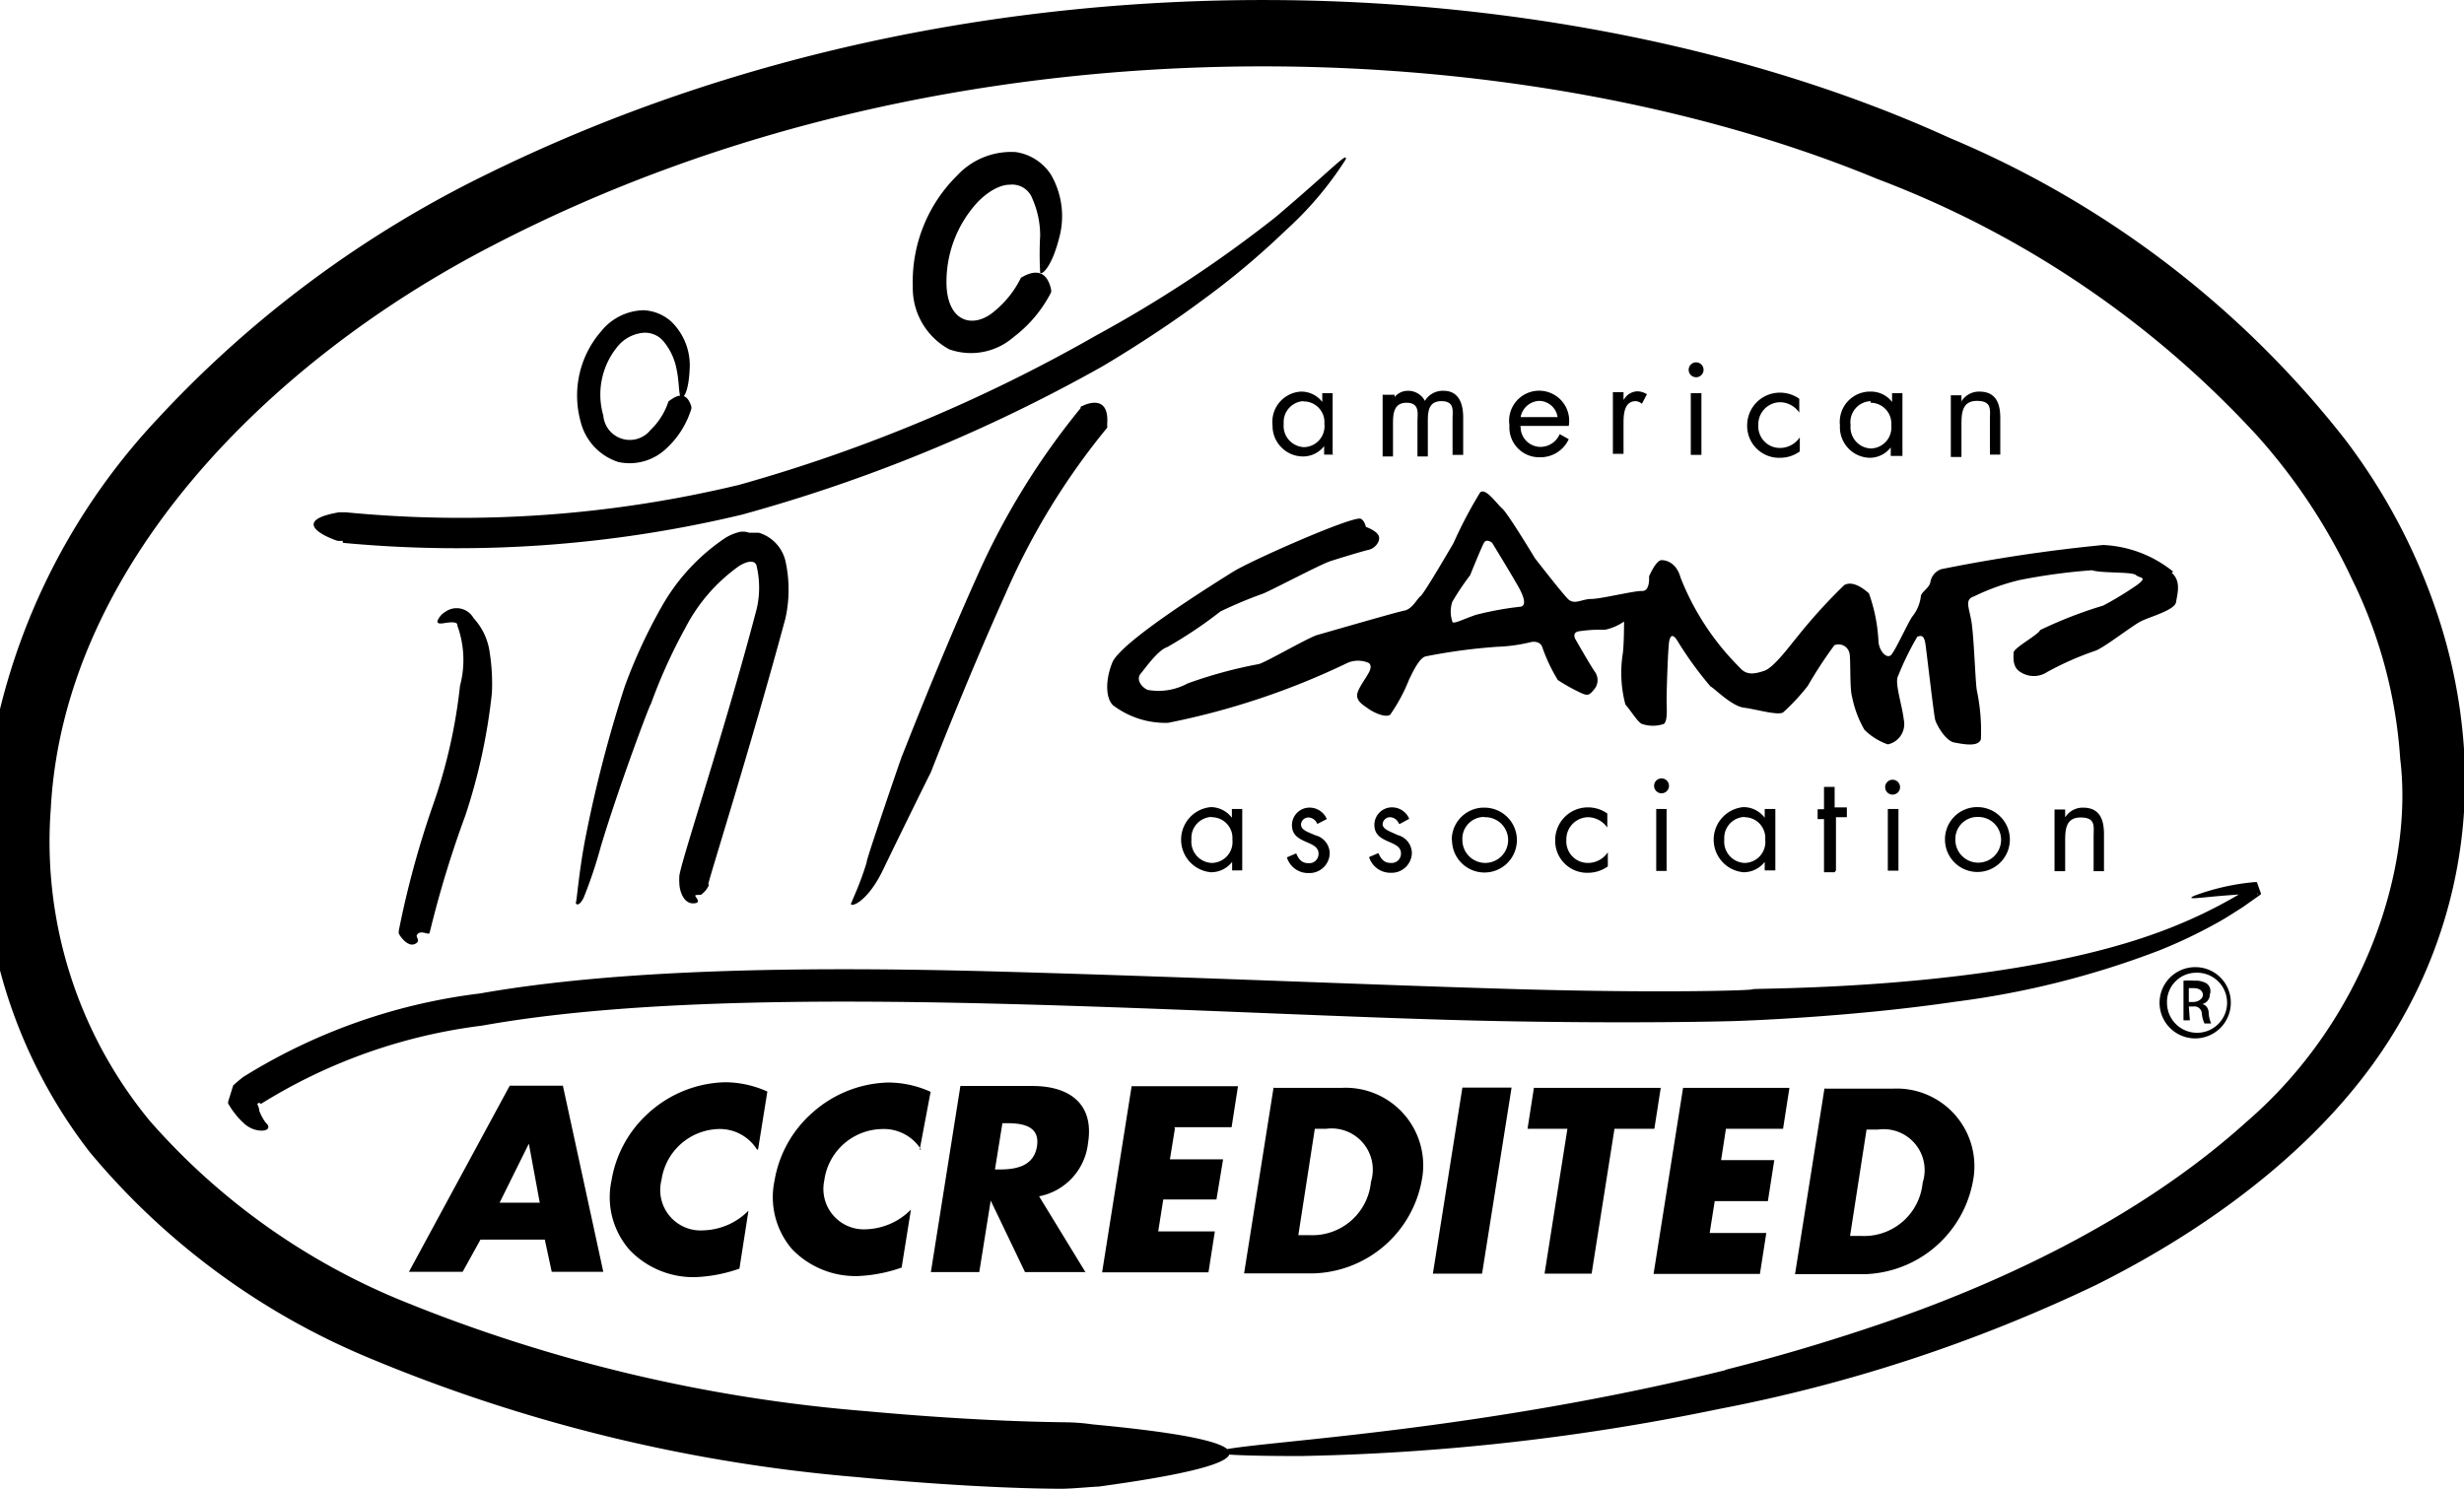 <svg id="Icons" xmlns="http://www.w3.org/2000/svg" viewBox="0 0 92.67 56"><title>american-camp</title><path d="M40,53.5a7.77,7.77,0,0,1,1.1.08c3.72.35,9.32,1.1.21,2.34-.17,0-1,.08-1.37.08s-3.07,0-7.73-.44A60.62,60.62,0,0,1,13.69,51,27.28,27.28,0,0,1,3.37,43.33,19.14,19.14,0,0,1-.52,29.52,24.43,24.43,0,0,1,5.93,15.75,41.93,41.93,0,0,1,18.38,6.52C37.18-2.7,59.33-1.2,73.33,5.19A37.08,37.08,0,0,1,88.19,16.52a22.65,22.65,0,0,1,3.42,6.41,20.27,20.27,0,0,1,1,4.54,18.13,18.13,0,0,1-2.51,11.26c-2.43,4.06-6.7,7.33-11.28,9.61A58.22,58.22,0,0,1,64.65,53a85,85,0,0,1-15.74,1.77c-2.92,0-3.69-.1-2.87-.24,1.6-.33,9.59-.7,18.89-3-.5.08,2.07-.45,6-1.8S80.29,46,84.5,42.19c4.36-3.76,6.29-9.44,5.77-13.65a17.93,17.93,0,0,0-1.82-6.77A22.12,22.12,0,0,0,84.9,16.4,37.29,37.29,0,0,0,70.6,6.73C57.3,1.22,36,.15,18.52,9.24,10,13.64,2.39,21.39,1.91,30.42A16.51,16.51,0,0,0,5.64,42.17,25.4,25.4,0,0,0,15,48.88a58.67,58.67,0,0,0,17.55,4.2c4.47.41,7.17.41,7.44.42M38.42,10.4a3.75,3.75,0,0,1-1,1.29c-.76.67-1.74.48-1.82-.91a4.42,4.42,0,0,1,1.19-3.2c.68-.68,1.19-.63,1.17-.63a.81.81,0,0,1,.87.53,3.43,3.43,0,0,1,.29,1.38,12.46,12.46,0,0,0,0,1.38c0,.14.4-.07.71-1.27a3.11,3.11,0,0,0-.31-2.41,1.91,1.91,0,0,0-1.32-.84A2.77,2.77,0,0,0,36,6.6a5.61,5.61,0,0,0-1.67,4.18,2.62,2.62,0,0,0,1.37,2.36,2.44,2.44,0,0,0,2.42-.46A4.92,4.92,0,0,0,39.53,11a.39.39,0,0,0,0-.12c-.2-.88-.8-.61-1.05-.48,0,0,0,0-.06.05M25.14,15.1a2.58,2.58,0,0,1-.67,1.07,1,1,0,0,1-1.78-.54,2.84,2.84,0,0,1,.5-2.55,1.42,1.42,0,0,1,.91-.55.9.9,0,0,1,.87.33,2.28,2.28,0,0,1,.47,1c.11.5.08.95.16,1.06s.3-.11.34-1.08a2.29,2.29,0,0,0-.69-1.74,1.67,1.67,0,0,0-1.05-.43,2.1,2.1,0,0,0-1.58.78,3.68,3.68,0,0,0-.78,3.42,2.13,2.13,0,0,0,1.42,1.51,2,2,0,0,0,1.79-.5A3.37,3.37,0,0,0,26,15.38a.32.32,0,0,0,0-.09c-.2-.65-.62-.36-.79-.24a.07.07,0,0,0,0,0M12.9,20.42a46,46,0,0,0,15-1.06,60.1,60.1,0,0,0,13.58-5.59s1.93-1.13,3.69-2.44a29.81,29.81,0,0,0,3.18-2.66A13,13,0,0,0,50.61,6c.09-.32-.48.34-2.64,2.17a47.38,47.38,0,0,1-6.73,4.44,59.35,59.35,0,0,1-13.45,5.63A44.79,44.79,0,0,1,13,19.27l-.25,0c-1.68.29-.77.83-.07,1.07a.61.61,0,0,0,.2,0m3.29,14.7a40.12,40.12,0,0,1,1.33-4.36,22,22,0,0,0,1-4.61,7.55,7.55,0,0,0-.08-1.51,2.37,2.37,0,0,0-.61-1.31.73.73,0,0,0-1.07-.23.68.68,0,0,0-.29.35c0,.08.07.1.25.07s.53-.08.5.09a3.78,3.78,0,0,1,.1,2.27,20,20,0,0,1-1,4.44A35,35,0,0,0,15,35a.39.39,0,0,0,0,.12c.12.22.38.49.6.39s.07-.22.07-.32c.12-.25.45,0,.48-.09s0,0,0,0m10.49-1.84c0-.14,1.55-5,2.9-10a5,5,0,0,0,0-2.16,1.46,1.46,0,0,0-1-1.06l-.36,0A.82.82,0,0,0,28,20l-.14,0a1.83,1.83,0,0,0-.59.24,7.61,7.61,0,0,0-2.38,2.57,19.89,19.89,0,0,0-1.39,3,49.14,49.14,0,0,0-1.5,5.8c-.23,1.22-.31,2.3-.34,2.33s.08.24.29-.17a16.94,16.94,0,0,0,.65-1.94c.68-2.26,1.85-5.37,1.88-5.35a20,20,0,0,1,1.29-2.85,6.52,6.52,0,0,1,2-2.32c.31-.21.65-.27.69,0a3.54,3.54,0,0,1,0,1.59c-1.28,4.88-3,9.93-2.91,10.11a.94.94,0,0,0,0,.2c0,.3.16.77.51.77s.11-.21.09-.28.23,0,.26-.08a.77.77,0,0,0,.2-.23.25.25,0,0,0,.05-.11m14-17.95a27.73,27.73,0,0,0-3.93,6.39c-1.5,3.34-2.79,6.7-2.8,6.7s-1.43,4.15-1.33,4c-.24.81-.55,1.44-.57,1.52-.17.23.53.13,1.18-1.22S35,29.06,35,29.07s1.32-3.41,2.82-6.74a26.39,26.39,0,0,1,3.82-6.24.51.51,0,0,0,0-.13c.08-1-.58-.86-.93-.69a.16.16,0,0,0-.09.06m9.5,1.78V14.79h-.39v.33h0a1,1,0,0,0-.8-.39A1.14,1.14,0,0,0,47.86,16,1.15,1.15,0,0,0,49,17.17a1,1,0,0,0,.8-.39h0v.32h.39m-1.16-2a.78.78,0,0,1,.78.84.79.79,0,0,1-.77.88.8.8,0,0,1-.76-.88A.79.79,0,0,1,49,15.09Zm3.42,0v-.25H52v2.32h.39v-1.2c0-.35,0-.82.51-.82s.41.42.41.7v1.32h.39V15.88c0-.35,0-.79.51-.79s.42.37.42.67v1.35h.4V15.7c0-.49-.15-1-.74-1a.78.78,0,0,0-.7.38.71.71,0,0,0-.64-.38.65.65,0,0,0-.56.32h0m4.73,1H59A1.13,1.13,0,1,0,56.77,16a1.12,1.12,0,0,0,1.14,1.2A1.17,1.17,0,0,0,59,16.52l-.34-.19a.79.79,0,0,1-.71.48.75.75,0,0,1-.76-.78m0-.34a.74.74,0,0,1,.71-.61.71.71,0,0,1,.68.61ZM61.06,15v-.25h-.4v2.32h.4V15.95c0-.3,0-.86.46-.86a.38.38,0,0,1,.23.1l.19-.36a.7.7,0,0,0-.36-.11.6.6,0,0,0-.51.32h0m3-1.13a.28.28,0,1,0-.28.28.28.28,0,0,0,.28-.28m-.48,3.2h.4V14.79h-.4Zm4.08-1.63V15a1.25,1.25,0,0,0-.72-.23,1.23,1.23,0,0,0-1.24,1.22,1.2,1.2,0,0,0,1.24,1.23,1.26,1.26,0,0,0,.74-.24v-.53h0a.9.9,0,0,1-.76.4.81.81,0,0,1-.8-.86.83.83,0,0,1,.82-.86.89.89,0,0,1,.72.39h0m3.88,1.63V14.79h-.39v.33h0a1,1,0,0,0-.8-.39A1.14,1.14,0,0,0,69.2,16a1.15,1.15,0,0,0,1.11,1.22,1,1,0,0,0,.8-.39h0v.32h.39m-1.15-2a.78.78,0,0,1,.78.84.79.79,0,0,1-.77.88.8.8,0,0,1-.76-.88A.79.79,0,0,1,70.36,15.09Zm3.42,0v-.28h-.4v2.32h.4V16c0-.41,0-.92.58-.92s.49.34.49.71v1.31h.39V15.73c0-.54-.15-1-.79-1a.78.78,0,0,0-.66.35h0M46.72,32.75V30.43h-.39v.33h0a1,1,0,0,0-.79-.4,1.23,1.23,0,0,0,0,2.45,1,1,0,0,0,.8-.39h0v.32h.39m-1.16-2a.78.78,0,0,1,.78.84.79.79,0,0,1-.78.88.8.8,0,0,1-.76-.88A.79.79,0,0,1,45.56,30.73Zm4,.24.33-.17a.7.7,0,0,0-.62-.43.66.66,0,0,0-.69.66c0,.73,1,.55,1,1.07a.35.35,0,0,1-.37.36c-.26,0-.38-.15-.47-.37l-.35.15a.83.83,0,0,0,.82.59.76.76,0,0,0,.79-.75.71.71,0,0,0-.54-.67c-.27-.12-.54-.19-.54-.41a.28.28,0,0,1,.29-.26.37.37,0,0,1,.32.24m3.11,0L53,30.8a.7.7,0,0,0-.62-.43.66.66,0,0,0-.69.66c0,.73,1,.55,1,1.07a.35.35,0,0,1-.38.36c-.26,0-.37-.15-.47-.37l-.35.15a.84.84,0,0,0,.82.59.76.76,0,0,0,.79-.75.71.71,0,0,0-.54-.67C52.3,31.28,52,31.2,52,31a.28.28,0,0,1,.29-.26.37.37,0,0,1,.32.24m2,.63a1.22,1.22,0,1,0,1.22-1.23A1.21,1.21,0,0,0,54.6,31.6m1.22-.86a.86.86,0,1,1-.82.86A.82.82,0,0,1,55.82,30.73Zm4.63.39V30.6a1.26,1.26,0,0,0-.72-.23,1.23,1.23,0,0,0-1.24,1.23,1.2,1.2,0,0,0,1.24,1.23,1.28,1.28,0,0,0,.74-.24v-.53h0a.9.9,0,0,1-.76.4.81.81,0,0,1-.8-.86.83.83,0,0,1,.82-.86.9.9,0,0,1,.72.39h0m2.32-1.57a.28.28,0,0,0-.56,0,.28.28,0,0,0,.56,0m-.48,3.2h.39V30.43h-.39Zm4.48,0V30.43h-.4v.33h0a1,1,0,0,0-.8-.4,1.23,1.23,0,0,0,0,2.45,1,1,0,0,0,.8-.39h0v.32h.4m-1.16-2a.78.78,0,0,1,.78.84.79.79,0,0,1-.78.88.8.8,0,0,1-.76-.88A.79.79,0,0,1,65.61,30.73Zm3.44,2v-2h.41v-.37H69V29.6h-.4v.84h-.24v.37h.24v2H69m2.46-3.2a.28.28,0,0,0-.56,0,.28.28,0,0,0,.56,0M71,32.75h.4V30.43H71Zm2.15-1.16a1.22,1.22,0,1,0,1.22-1.23,1.21,1.21,0,0,0-1.22,1.23m1.22-.86a.86.86,0,1,1-.83.86A.83.83,0,0,1,74.4,30.73Zm3.3,0v-.28h-.4v2.32h.4v-1.1c0-.42,0-.92.58-.92s.49.34.49.71v1.31h.39V31.38c0-.54-.15-1-.79-1a.78.78,0,0,0-.66.35h0m4-9.18c.36.31.21.79.16,1.1s-1,.55-1.34.73-1.39,1-1.7,1.1a11.49,11.49,0,0,0-1.81.8.91.91,0,0,1-1,0c-.31-.18-.26-.55-.26-.73s.93-.67,1-.85a16.07,16.07,0,0,1,2.37-.92A12.46,12.46,0,0,0,80.38,22c.41-.31.1-.24-.05-.37s-1.29-.06-1.65-.18a22.3,22.3,0,0,0-2.73.37,8.26,8.26,0,0,0-1.7.61c-.36.12-.21.37-.11.92s.15,2.32.21,2.63a7.3,7.3,0,0,1,.15,1.83c-.1.3-.67.18-1,.12s-.67-.67-.72-.86-.31-2.45-.36-2.81-.15-.37-.31-.31a10.63,10.63,0,0,0-.72,1.47c-.15.24.15,1.1.21,1.65A.78.78,0,0,1,71,28a2.32,2.32,0,0,1-.88-.55,4,4,0,0,1-.46-1.22c-.1-.31-.05-1.41-.1-1.65a.42.42,0,0,0-.57-.31,16.61,16.61,0,0,0-1,1.53,7.93,7.93,0,0,1-.93,1c-.21.12-1-.12-1.47-.18s-1.11-.73-1.26-.8a13.54,13.54,0,0,1-1.24-1.71q-.23-.37-.31,0c-.05.24-.1,1.9-.1,2.2s.05.79-.1.92a1.28,1.28,0,0,1-.83,0c-.15-.06-.41-.49-.62-.73a4.66,4.66,0,0,1-.1-1.9c.05-.31.05-1.22.05-1.22a2,2,0,0,1-.72.31,5.31,5.31,0,0,0-1,.06c-.26.06-.1.31-.1.31s.57,1,.73,1.22a.54.54,0,0,1-.05.67c-.15.18-.21.24-.47.12a6.83,6.83,0,0,1-.88-.49A6.27,6.27,0,0,1,58,24.33c-.1-.25-.41-.18-.41-.18a6.25,6.25,0,0,1-1.29.18,21.47,21.47,0,0,0-2.68.36c-.26.06-.52.67-.62.86a6.49,6.49,0,0,1-.72,1.34c-.21.12-.67-.12-.83-.24s-.41-.25-.41-.49.36-.67.47-.92-.05-.31-.05-.31a1,1,0,0,0-.77,0,28.2,28.2,0,0,1-6.76,2.26,3.26,3.26,0,0,1-2-.61c-.31-.18-.41-.86-.1-1.65s3.87-3,4.54-3.42,4.45-2.09,4.8-2c.15.06.2.31.2.31s.36.12.47.31-.1.49-.36.55-1.08.31-1.45.43-2.22,1.1-2.53,1.22a16.41,16.41,0,0,0-1.6.67,16.28,16.28,0,0,1-2,1.34c-.36.12-.83.8-1,1s0,.49.26.61a2.28,2.28,0,0,0,1.5-.24,17.12,17.12,0,0,1,2.68-.73c.26-.06,1.86-1,2.22-1.1s2.94-.85,3.25-.91.47-.43.62-.55,1.24-2,1.24-2a16.47,16.47,0,0,1,1-1.9c.21-.18.62.43.83.61S57.73,21,57.73,21s1,1.29,1.24,1.53.52,0,.88,0,1.6-.31,1.91-.3.26-.55.26-.55.26-.61.47-.61.57.12.72.67a9.84,9.84,0,0,0,2.22,3.37c.26.31.57.24.93.12s1-1,1.19-1.22a20.45,20.45,0,0,1,1.81-2c.31-.18.72.12.93.31a6.24,6.24,0,0,1,.36,1.84c.05.37.31.61.46.49s.67-1.28.82-1.47a1.49,1.49,0,0,0,.31-.73c0-.18.31-.31.36-.55a.62.62,0,0,1,.41-.49,60.64,60.64,0,0,1,6.09-.91,4.51,4.51,0,0,1,2.63,1M57,21.89c-.1-.19-.88-1.47-.88-1.47s-.21-.18-.31,0-.52,1.22-.52,1.22a9.17,9.17,0,0,0-.67,1,1.16,1.16,0,0,0,0,.73c0,.14.36-.06.88-.24a11.93,11.93,0,0,1,1.7-.31C57.52,22.74,57.11,22.07,57,21.89ZM9.82,41.52a20.47,20.47,0,0,1,8.31-2.94c5.17-.93,12.19-1,19.15-.83s13.94.56,19.16.66,8.72,0,8.72,0,4.25-.12,8.38-.73a33,33,0,0,0,7.67-1.93,18.75,18.75,0,0,0,2.2-1.05c.33-.18.64-.39.93-.57l.41-.29.2-.14.09-.07,0,0-.16-.45h-.08a8.7,8.7,0,0,0-2.29.52c-.26.14,0,.09,1,0l.9-.07h.48c0-.13.11.3-.11-.3h0l-.06,0-.54.33a18.31,18.31,0,0,1-3,1.41c-6,2.21-15.3,2.09-15.26,2.14s-3.5.15-8.78,0-12.33-.46-19.43-.66-14.27-.13-19.66.82a21.8,21.8,0,0,0-8.9,3.14c-.12.09-.34.28-.38.32h0l-.19.61h0l0,0,0,.07.08.13a2.4,2.4,0,0,0,.17.24,2.57,2.57,0,0,0,.34.37,1,1,0,0,0,.66.28c.34,0,.29-.2.18-.28a1.75,1.75,0,0,1-.26-.47c0-.13-.09-.26-.13-.41l-.05-.22s0-.08,0-.1h0l-.2.62h0l.05,0a1.81,1.81,0,0,0,.32-.19m8.25,5.15h2.5l.26,1.21h1.94l-1.52-7h-2l-3.79,7H17.4l.67-1.21m2.23-1.39H18.79l1.1-2.22h0Zm8.21-2,.35-2.18a3.87,3.87,0,0,0-1.6-.35,4.44,4.44,0,0,0-2.84,1.13A4.36,4.36,0,0,0,23,44.4a3,3,0,0,0,.7,2.64,3.32,3.32,0,0,0,2.46,1,5.63,5.63,0,0,0,1.65-.32l.34-2.18a2.48,2.48,0,0,1-1.68.74,1.52,1.52,0,0,1-1.59-1.9A2.23,2.23,0,0,1,27,42.47a1.65,1.65,0,0,1,1.47.77m6.12,0L35,41.07a3.87,3.87,0,0,0-1.6-.35,4.44,4.44,0,0,0-2.84,1.13,4.36,4.36,0,0,0-1.43,2.56A3,3,0,0,0,29.8,47a3.32,3.32,0,0,0,2.46,1,5.63,5.63,0,0,0,1.65-.32l.35-2.18a2.48,2.48,0,0,1-1.68.74A1.52,1.52,0,0,1,31,44.41a2.23,2.23,0,0,1,2.17-1.94,1.65,1.65,0,0,1,1.47.77m6.2,4.64L39.08,45a2.29,2.29,0,0,0,1.84-2c.24-1.49-.71-2.15-2.09-2.15H36.12l-1.11,7h1.82l.43-2.69h0l1.29,2.69h2.26m-3.11-5.6h.18c.59,0,1.24.11,1.12.87s-.81.87-1.4.87h-.18Zm6.46.15h2.16l.24-1.54h-4l-1.11,7h4l.24-1.54H43.56l.19-1.2h2L46,43.61H44l.19-1.17m3.71-1.54-1.11,7h2.58a4.27,4.27,0,0,0,4.1-3.49,2.92,2.92,0,0,0-3-3.49H47.88m1.57,1.54h.43a1.55,1.55,0,0,1,1.68,2,2.21,2.21,0,0,1-2.32,2h-.41Zm6.29,5.45,1.11-7H55l-1.11,7h1.82m4.15,0,.86-5.45h1.5l.24-1.54H57.69l-.24,1.54h1.5l-.86,5.45H59.9m5-5.45h2.16l.24-1.54h-4l-1.11,7h4l.24-1.54H64.3l.19-1.2h2l.24-1.54h-2l.18-1.17m3.71-1.54-1.11,7H70.1a4.27,4.27,0,0,0,4.1-3.49,2.92,2.92,0,0,0-3-3.49H68.63m1.57,1.54h.43a1.54,1.54,0,0,1,1.68,2,2.21,2.21,0,0,1-2.32,2h-.41Zm12.38-6.11h0a1.34,1.34,0,1,0,1.32,1.34,1.33,1.33,0,0,0-1.32-1.34m0,.21a1.13,1.13,0,1,1-1.08,1.13,1.1,1.1,0,0,1,1.08-1.13Zm-.26,1.27h.17a.28.28,0,0,1,.32.26,1.1,1.1,0,0,0,.1.38h.25a1.22,1.22,0,0,1-.09-.37c0-.22-.12-.34-.25-.36h0a.37.37,0,0,0,.29-.36A.36.36,0,0,0,83,37a.78.78,0,0,0-.46-.11,2.66,2.66,0,0,0-.42,0v1.49h.24Zm0-.69h.17c.27,0,.36.13.36.26s-.17.26-.36.26h-.17Z"/></svg>